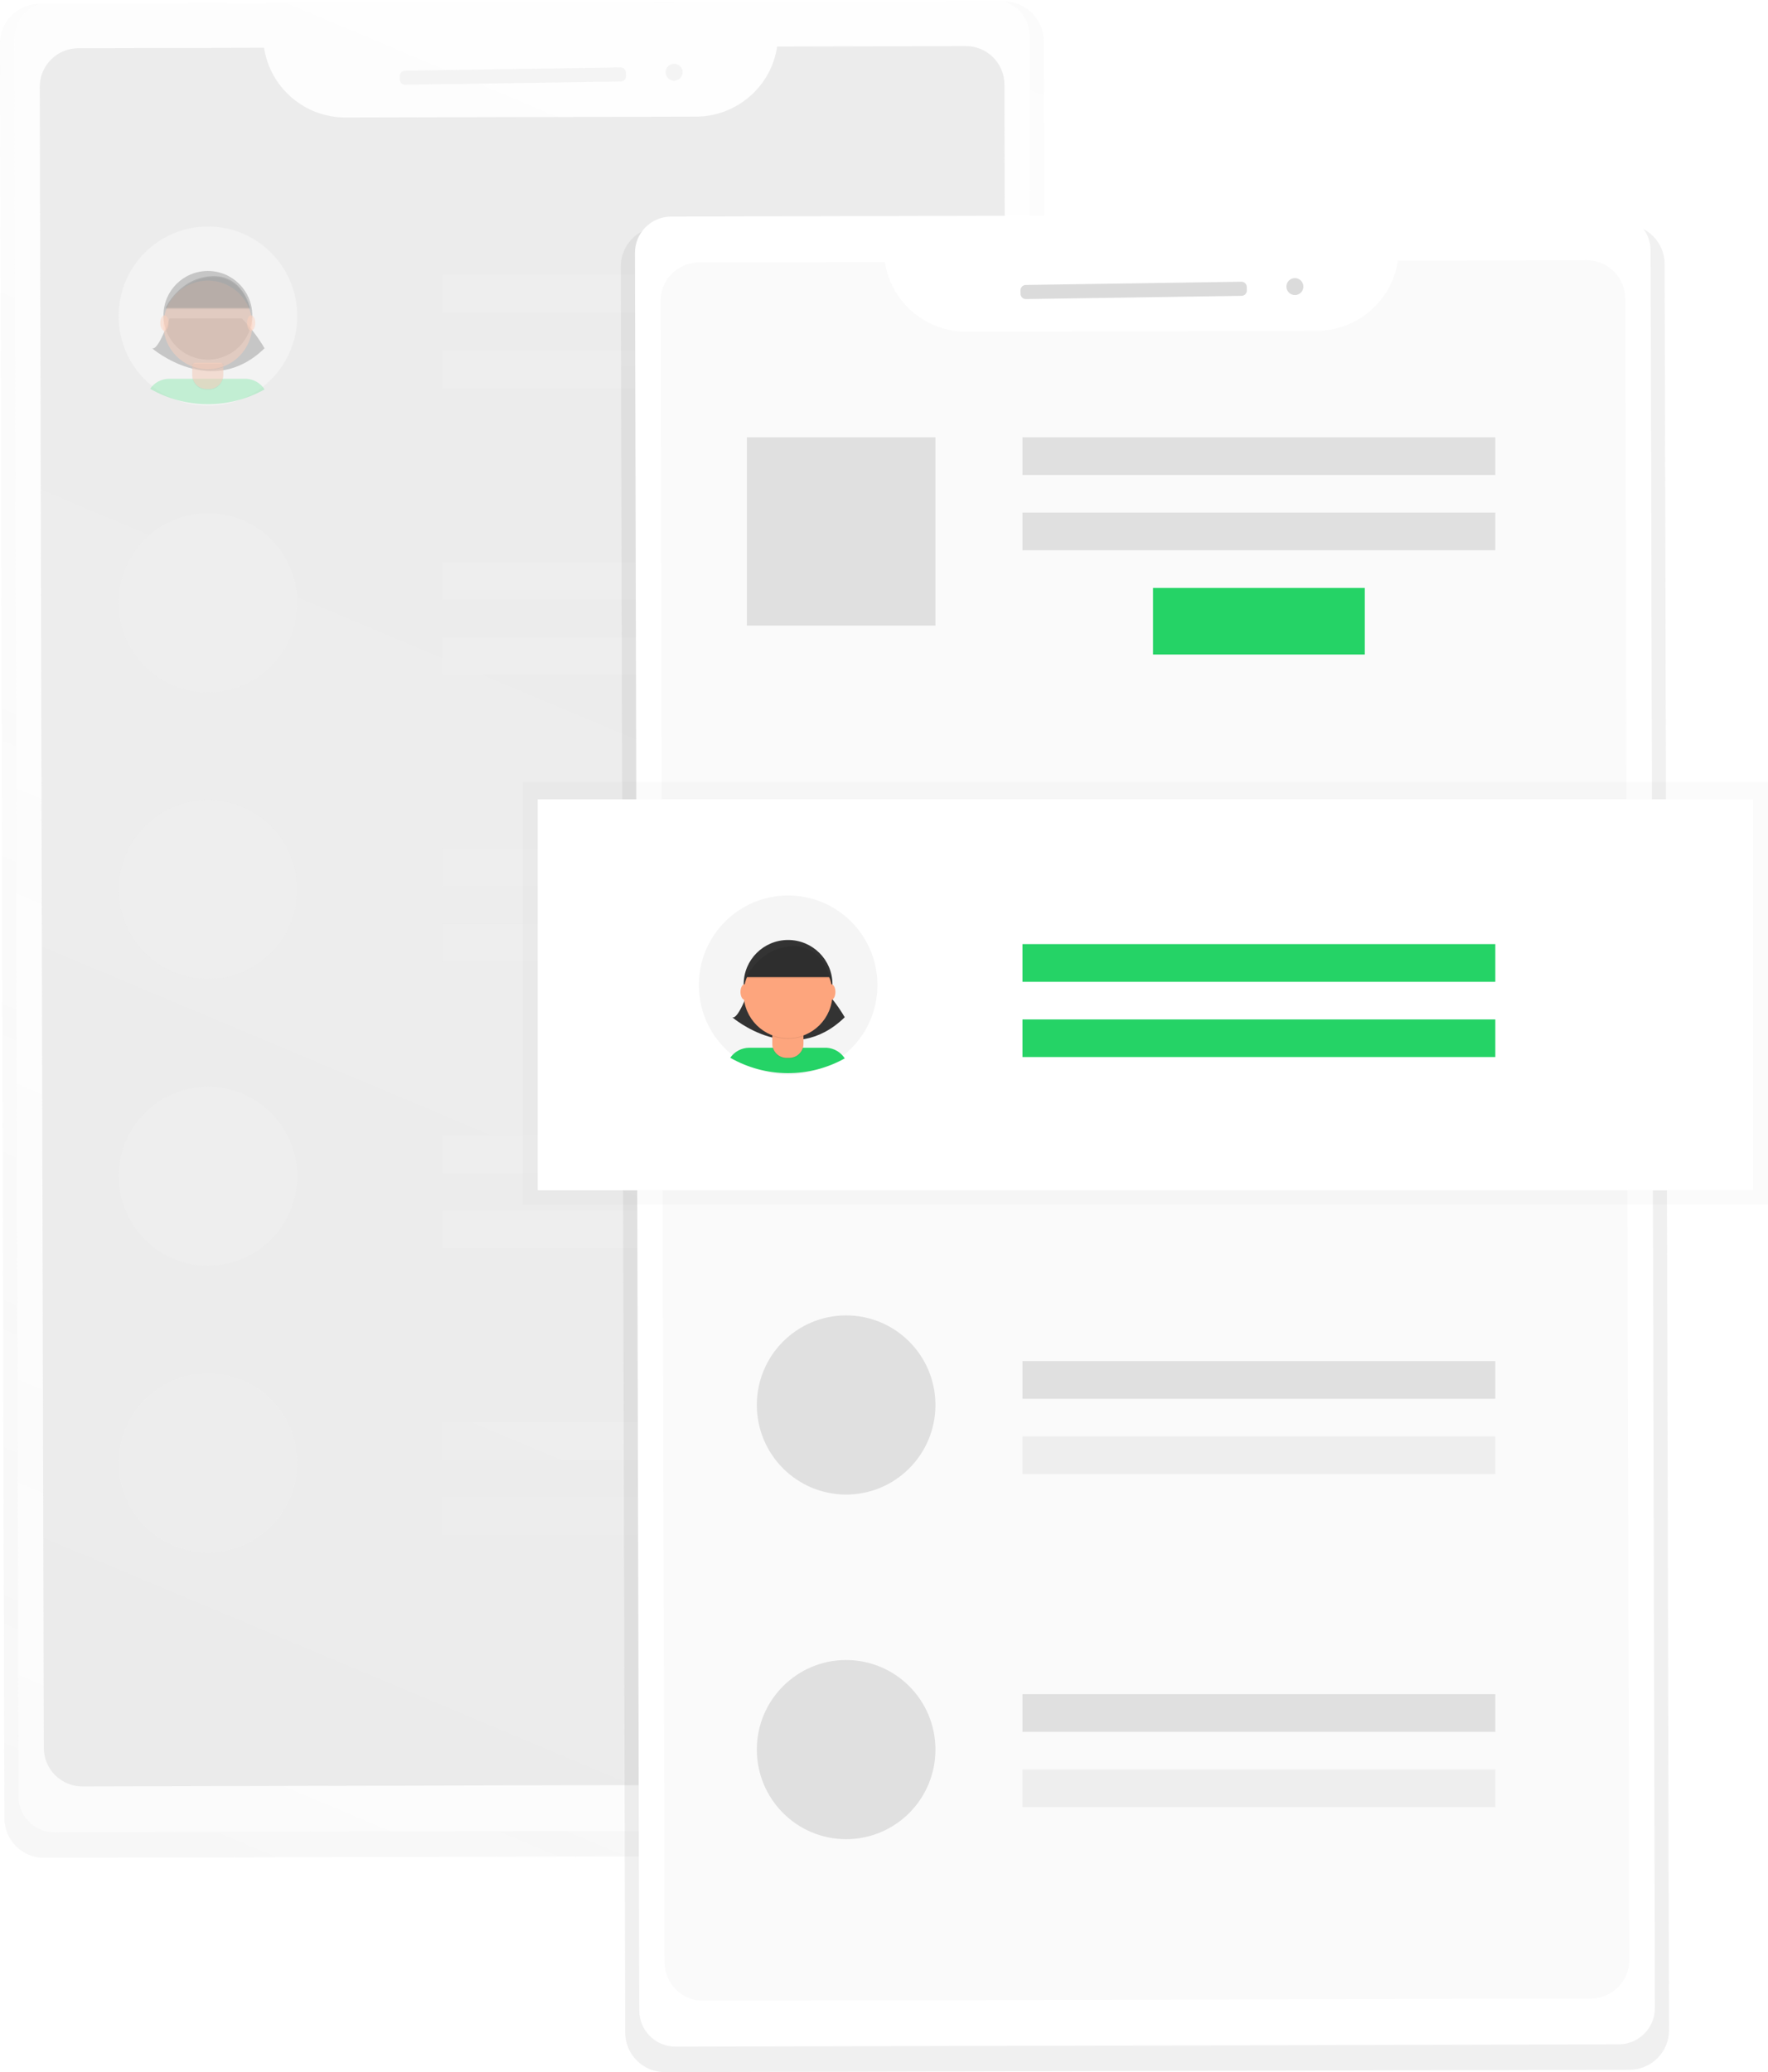 <svg width="367" height="430" viewBox="0 0 367 430" fill="none" xmlns="http://www.w3.org/2000/svg">
<g clip-path="url(#clip0)">
<g opacity="0.5">
<path opacity="0.5" d="M208.433 0.308L8.213 0.794C6.032 0.798 3.941 1.667 2.401 3.209C0.861 4.751 -0.003 6.841 7.45699e-06 9.018L0.912 377.338C0.915 378.417 1.131 379.484 1.547 380.48C1.963 381.475 2.572 382.379 3.338 383.139C4.104 383.9 5.013 384.503 6.013 384.913C7.012 385.323 8.083 385.532 9.164 385.529L209.383 385.044C211.565 385.038 213.655 384.168 215.194 382.625C216.734 381.082 217.596 378.991 217.591 376.814L216.663 8.494C216.655 6.321 215.785 4.239 214.242 2.704C212.7 1.17 210.611 0.308 208.433 0.308Z" fill="url(#paint0_linear)"/>
<path opacity="0.5" d="M206.209 -0.005L10.461 0.473C6.298 0.483 2.931 3.859 2.941 8.015L3.834 372.743C3.844 376.898 7.228 380.258 11.391 380.248L207.139 379.771C211.302 379.761 214.669 376.384 214.659 372.229L213.766 7.501C213.756 3.345 210.373 -0.015 206.209 -0.005Z" fill="white"/>
<path opacity="0.5" d="M208.715 105.234L208.505 17.53C208.499 15.411 207.65 13.381 206.145 11.887C204.64 10.392 202.602 9.555 200.479 9.559L161.32 9.653C160.721 13.682 158.697 17.364 155.614 20.032C152.531 22.701 148.593 24.181 144.512 24.204L71.692 24.381C67.611 24.378 63.666 22.917 60.57 20.264C57.474 17.61 55.431 13.938 54.812 9.912L16.239 10.006C14.116 10.012 12.082 10.859 10.584 12.361C9.086 13.863 8.248 15.896 8.252 18.015L8.468 106.459L9.092 362.765C9.102 364.884 9.955 366.912 11.463 368.404C12.971 369.895 15.011 370.728 17.134 370.72L201.375 370.273C203.491 370.261 205.517 369.414 207.009 367.916C208.502 366.419 209.339 364.392 209.339 362.28L208.715 105.234Z" fill="#BBBBBB"/>
<path opacity="0.5" d="M128.824 13.988L84.06 14.659C83.449 14.668 82.962 15.169 82.971 15.778L82.982 16.501C82.991 17.11 83.493 17.596 84.104 17.587L128.868 16.917C129.479 16.907 129.966 16.406 129.957 15.797L129.946 15.075C129.937 14.465 129.435 13.979 128.824 13.988Z" fill="#DBDBDB"/>
<path opacity="0.5" d="M139.958 16.751C140.932 16.736 141.709 15.937 141.694 14.965C141.68 13.993 140.879 13.217 139.905 13.232C138.931 13.246 138.154 14.046 138.168 15.018C138.183 15.989 138.984 16.765 139.958 16.751Z" fill="#DBDBDB"/>
<path opacity="0.5" d="M189.961 57.102H91.805V64.912H189.961V57.102Z" fill="#E0E0E0"/>
<path opacity="0.5" d="M189.961 72.723H91.805V80.534H189.961V72.723Z" fill="#E0E0E0"/>
<path opacity="0.5" d="M43.161 84.185C53.399 84.185 61.699 75.863 61.699 65.596C61.699 55.33 53.399 47.007 43.161 47.007C32.923 47.007 24.623 55.33 24.623 65.596C24.623 75.863 32.923 84.185 43.161 84.185Z" fill="#F5F5F5"/>
<path opacity="0.5" d="M51.148 78.609H35.07C34.298 78.614 33.54 78.806 32.858 79.167C32.177 79.528 31.593 80.048 31.156 80.683C34.769 82.751 38.857 83.85 43.022 83.874C47.187 83.897 51.287 82.843 54.923 80.815C54.515 80.174 53.959 79.64 53.303 79.256C52.646 78.872 51.908 78.65 51.148 78.609Z" fill="#25D366"/>
<path opacity="0.5" d="M35.202 66.071C35.202 66.071 32.848 72.91 31.56 72.271C31.56 72.271 43.963 82.961 54.912 72.271C53.594 70.023 52.011 67.942 50.197 66.071H35.202Z" fill="#333333"/>
<path opacity="0.5" d="M43.15 74.626C48.239 74.626 52.364 70.509 52.364 65.431C52.364 60.352 48.239 56.236 43.15 56.236C38.062 56.236 33.936 60.352 33.936 65.431C33.936 70.509 38.062 74.626 43.15 74.626Z" fill="#333333"/>
<path opacity="0.1" d="M39.911 75.42H46.339V77.913C46.339 78.695 46.028 79.444 45.475 79.996C44.921 80.549 44.171 80.859 43.388 80.859H42.835C42.052 80.859 41.302 80.549 40.748 79.996C40.195 79.444 39.884 78.695 39.884 77.913V75.42H39.911Z" fill="black"/>
<path opacity="0.5" d="M40.591 75.266H45.665C45.845 75.266 46.018 75.337 46.146 75.465C46.273 75.592 46.345 75.764 46.345 75.944V77.776C46.345 78.557 46.034 79.306 45.48 79.859C44.927 80.411 44.176 80.721 43.393 80.721H42.841C42.062 80.715 41.317 80.403 40.768 79.851C40.219 79.299 39.911 78.553 39.911 77.776V75.961C39.909 75.87 39.925 75.78 39.958 75.696C39.991 75.612 40.041 75.535 40.104 75.47C40.168 75.406 40.243 75.354 40.327 75.319C40.411 75.284 40.5 75.266 40.591 75.266Z" fill="#FDA57D"/>
<path opacity="0.1" d="M39.928 76.192C42.002 76.96 44.282 76.96 46.356 76.192V75.448H39.928V76.192Z" fill="black"/>
<path opacity="0.5" d="M43.15 76.623C48.239 76.623 52.364 72.506 52.364 67.428C52.364 62.349 48.239 58.232 43.15 58.232C38.062 58.232 33.936 62.349 33.936 67.428C33.936 72.506 38.062 76.623 43.15 76.623Z" fill="#FDA57D"/>
<path opacity="0.5" d="M34.346 63.936H51.911C51.911 63.936 50.413 56.859 43.769 57.317C37.126 57.775 34.346 63.936 34.346 63.936Z" fill="#333333"/>
<path opacity="0.5" d="M34.13 68.641C34.603 68.641 34.987 67.922 34.987 67.036C34.987 66.149 34.603 65.431 34.13 65.431C33.657 65.431 33.273 66.149 33.273 67.036C33.273 67.922 33.657 68.641 34.13 68.641Z" fill="#FDA57D"/>
<path opacity="0.5" d="M52.126 68.641C52.599 68.641 52.983 67.922 52.983 67.036C52.983 66.149 52.599 65.431 52.126 65.431C51.653 65.431 51.269 66.149 51.269 67.036C51.269 67.922 51.653 68.641 52.126 68.641Z" fill="#FDA57D"/>
<path opacity="0.1" d="M34.346 64.179H51.911C51.911 64.179 50.413 57.102 43.769 57.559C37.126 58.017 34.346 64.179 34.346 64.179Z" fill="black"/>
<path opacity="0.5" d="M189.961 116.597H91.805V124.408H189.961V116.597Z" fill="#E0E0E0"/>
<path opacity="0.5" d="M189.961 132.219H91.805V140.029H189.961V132.219Z" fill="#E0E0E0"/>
<path opacity="0.5" d="M43.161 143.681C53.399 143.681 61.699 135.358 61.699 125.092C61.699 114.825 53.399 106.503 43.161 106.503C32.923 106.503 24.623 114.825 24.623 125.092C24.623 135.358 32.923 143.681 43.161 143.681Z" fill="#E0E0E0"/>
<path opacity="0.5" d="M189.961 176.093H91.805V183.904H189.961V176.093Z" fill="#E0E0E0"/>
<path opacity="0.5" d="M189.961 191.714H91.805V199.525H189.961V191.714Z" fill="#E0E0E0"/>
<path opacity="0.5" d="M43.161 203.176C53.399 203.176 61.699 194.854 61.699 184.588C61.699 174.321 53.399 165.999 43.161 165.999C32.923 165.999 24.623 174.321 24.623 184.588C24.623 194.854 32.923 203.176 43.161 203.176Z" fill="#E0E0E0"/>
<path opacity="0.5" d="M189.961 235.589H91.805V243.399H189.961V235.589Z" fill="#E0E0E0"/>
<path opacity="0.5" d="M189.961 251.21H91.805V259.02H189.961V251.21Z" fill="#E0E0E0"/>
<path opacity="0.5" d="M43.161 262.672C53.399 262.672 61.699 254.349 61.699 244.083C61.699 233.817 53.399 225.494 43.161 225.494C32.923 225.494 24.623 233.817 24.623 244.083C24.623 254.349 32.923 262.672 43.161 262.672Z" fill="#E0E0E0"/>
<path opacity="0.5" d="M189.961 295.084H91.805V302.895H189.961V295.084Z" fill="#E0E0E0"/>
<path opacity="0.5" d="M189.961 310.705H91.805V318.516H189.961V310.705Z" fill="#E0E0E0"/>
<path opacity="0.5" d="M43.161 322.168C53.399 322.168 61.699 313.845 61.699 303.579C61.699 293.312 53.399 284.99 43.161 284.99C32.923 284.99 24.623 293.312 24.623 303.579C24.623 313.845 32.923 322.168 43.161 322.168Z" fill="#E0E0E0"/>
</g>
<path d="M337.297 46.583L137.072 47.068C134.891 47.074 132.8 47.944 131.261 49.487C129.722 51.031 128.86 53.121 128.865 55.298L129.776 421.814C129.779 422.893 129.995 423.96 130.411 424.956C130.828 425.951 131.436 426.855 132.203 427.616C132.969 428.376 133.878 428.979 134.877 429.389C135.877 429.799 136.948 430.008 138.028 430.006L338.259 429.52C340.437 429.511 342.523 428.641 344.059 427.101C345.595 425.56 346.457 423.475 346.456 421.301L345.544 54.785C345.542 53.706 345.328 52.638 344.913 51.641C344.497 50.645 343.889 49.74 343.124 48.978C342.358 48.217 341.449 47.613 340.449 47.202C339.45 46.791 338.379 46.581 337.297 46.583Z" fill="url(#paint1_linear)"/>
<path d="M335.071 44.465L139.324 44.943C135.16 44.953 131.793 48.33 131.803 52.485L132.696 417.213C132.707 421.368 136.09 424.729 140.254 424.718L336.001 424.241C340.165 424.231 343.532 420.854 343.522 416.699L342.629 51.971C342.619 47.815 339.235 44.455 335.071 44.465Z" fill="white"/>
<path d="M337.579 150.306L337.369 61.978C337.363 59.859 336.515 57.829 335.01 56.335C333.505 54.84 331.467 54.003 329.344 54.007L290.173 54.101C289.574 58.13 287.55 61.812 284.467 64.481C281.384 67.149 277.446 68.629 273.365 68.652L200.551 68.829C196.47 68.826 192.525 67.365 189.429 64.712C186.333 62.058 184.29 58.386 183.671 54.36L145.098 54.454C142.975 54.46 140.941 55.307 139.443 56.809C137.945 58.31 137.107 60.344 137.111 62.463L137.327 150.907" fill="#FAFAFA"/>
<path d="M137.327 150.912L137.951 407.219C137.957 409.338 138.806 411.368 140.31 412.862C141.815 414.357 143.853 415.194 145.976 415.19L330.217 414.743C332.34 414.737 334.374 413.89 335.872 412.388C337.369 410.886 338.208 408.852 338.204 406.734L337.574 149.688" fill="#FAFAFA"/>
<path d="M194.178 90.755H155.035V129.819H194.178V90.755Z" fill="#E0E0E0"/>
<g opacity="0.5">
<path opacity="0.5" d="M367 162.27H108.536V250.013H367V162.27Z" fill="url(#paint2_linear)"/>
</g>
<path d="M363.927 165.877H111.614V247.007H363.927V165.877Z" fill="white"/>
<path d="M310.397 195.923H212.241V203.734H310.397V195.923Z" fill="#25D366"/>
<path d="M310.397 211.55H212.241V219.36H310.397V211.55Z" fill="#25D366"/>
<path d="M310.397 282.464H212.241V290.274H310.397V282.464Z" fill="#E0E0E0"/>
<path d="M310.397 298.085H212.241V305.896H310.397V298.085Z" fill="#EEEEEE"/>
<path d="M283.297 122.003H239.34V135.826H283.297V122.003Z" fill="#25D366"/>
<path d="M163.597 223.006C173.835 223.006 182.135 214.684 182.135 204.418C182.135 194.151 173.835 185.829 163.597 185.829C153.359 185.829 145.059 194.151 145.059 204.418C145.059 214.684 153.359 223.006 163.597 223.006Z" fill="#F5F5F5"/>
<path d="M171.584 217.43H155.5C154.728 217.436 153.97 217.627 153.288 217.988C152.607 218.349 152.023 218.869 151.586 219.504C155.199 221.572 159.287 222.672 163.452 222.695C167.617 222.718 171.717 221.664 175.353 219.636C174.945 218.996 174.391 218.462 173.735 218.079C173.08 217.695 172.342 217.473 171.584 217.43Z" fill="#25D366"/>
<path d="M155.638 204.897C155.638 204.897 153.283 211.737 151.995 211.097C151.995 211.097 164.398 221.788 175.348 211.097C174.03 208.85 172.447 206.769 170.633 204.897H155.638Z" fill="#333333"/>
<path d="M163.586 213.453C168.674 213.453 172.8 209.336 172.8 204.258C172.8 199.179 168.674 195.062 163.586 195.062C158.497 195.062 154.372 199.179 154.372 204.258C154.372 209.336 158.497 213.453 163.586 213.453Z" fill="#333333"/>
<path opacity="0.1" d="M160.347 214.247H166.775V216.74C166.775 217.521 166.464 218.271 165.911 218.823C165.357 219.375 164.606 219.686 163.824 219.686H163.271C162.488 219.686 161.737 219.375 161.184 218.823C160.63 218.271 160.319 217.521 160.319 216.74V214.247H160.347Z" fill="black"/>
<path d="M161.027 214.093H166.101C166.281 214.093 166.454 214.164 166.581 214.291C166.709 214.419 166.781 214.591 166.781 214.771V216.586C166.781 216.974 166.705 217.358 166.557 217.716C166.409 218.074 166.191 218.4 165.916 218.674C165.641 218.948 165.315 219.166 164.956 219.314C164.597 219.462 164.212 219.538 163.824 219.537H163.271C162.488 219.537 161.737 219.227 161.184 218.674C160.63 218.122 160.319 217.373 160.319 216.591V214.777C160.319 214.687 160.337 214.599 160.371 214.517C160.405 214.435 160.455 214.36 160.518 214.297C160.582 214.234 160.657 214.184 160.739 214.15C160.821 214.116 160.91 214.098 160.999 214.098L161.027 214.093Z" fill="#FDA57D"/>
<path opacity="0.1" d="M160.358 215.003C162.432 215.77 164.712 215.77 166.786 215.003V214.214H160.358V215.003Z" fill="black"/>
<path d="M163.586 215.444C168.674 215.444 172.8 211.327 172.8 206.249C172.8 201.171 168.674 197.054 163.586 197.054C158.497 197.054 154.372 201.171 154.372 206.249C154.372 211.327 158.497 215.444 163.586 215.444Z" fill="#FDA57D"/>
<path d="M154.759 202.763H172.324C172.324 202.763 170.826 195.686 164.183 196.144C157.539 196.601 154.759 202.763 154.759 202.763Z" fill="#333333"/>
<path d="M154.566 207.462C155.039 207.462 155.422 206.744 155.422 205.857C155.422 204.971 155.039 204.252 154.566 204.252C154.092 204.252 153.709 204.971 153.709 205.857C153.709 206.744 154.092 207.462 154.566 207.462Z" fill="#FDA57D"/>
<path d="M172.556 207.462C173.029 207.462 173.413 206.744 173.413 205.857C173.413 204.971 173.029 204.252 172.556 204.252C172.083 204.252 171.7 204.971 171.7 205.857C171.7 206.744 172.083 207.462 172.556 207.462Z" fill="#FDA57D"/>
<path opacity="0.1" d="M154.759 203H172.324C172.324 203 170.826 195.923 164.183 196.381C157.539 196.839 154.759 203 154.759 203Z" fill="black"/>
<path d="M175.64 310.148C185.879 310.148 194.178 301.826 194.178 291.559C194.178 281.293 185.879 272.97 175.64 272.97C165.402 272.97 157.103 281.293 157.103 291.559C157.103 301.826 165.402 310.148 175.64 310.148Z" fill="#E0E0E0"/>
<path d="M175.64 381.663C185.879 381.663 194.178 373.341 194.178 363.074C194.178 352.808 185.879 344.485 175.64 344.485C165.402 344.485 157.103 352.808 157.103 363.074C157.103 373.341 165.402 381.663 175.64 381.663Z" fill="#E0E0E0"/>
<path d="M310.397 351.573H212.241V359.384H310.397V351.573Z" fill="#E0E0E0"/>
<path d="M310.397 367.195H212.241V375.005H310.397V367.195Z" fill="#EEEEEE"/>
<path d="M310.397 90.755H212.241V98.565H310.397V90.755Z" fill="#E0E0E0"/>
<path d="M310.397 106.382H212.241V114.192H310.397V106.382Z" fill="#E0E0E0"/>
<path d="M257.685 58.464L212.921 59.135C212.31 59.144 211.823 59.645 211.832 60.255L211.843 60.977C211.852 61.586 212.354 62.073 212.965 62.064L257.729 61.393C258.34 61.384 258.827 60.883 258.818 60.273L258.807 59.551C258.798 58.942 258.296 58.455 257.685 58.464Z" fill="#DBDBDB"/>
<path d="M268.819 61.233C269.793 61.218 270.57 60.419 270.556 59.447C270.541 58.475 269.74 57.699 268.766 57.714C267.792 57.728 267.015 58.528 267.03 59.5C267.044 60.471 267.845 61.247 268.819 61.233Z" fill="#DBDBDB"/>
</g>
<defs>
<linearGradient id="paint0_linear" x1="24.592" y1="392.714" x2="192.428" y2="-7.121" gradientUnits="userSpaceOnUse">
<stop stop-color="#808080" stop-opacity="0.25"/>
<stop offset="0.54" stop-color="#808080" stop-opacity="0.12"/>
<stop offset="1" stop-color="#808080" stop-opacity="0.1"/>
</linearGradient>
<linearGradient id="paint1_linear" x1="121495" y1="328429" x2="277744" y2="119042" gradientUnits="userSpaceOnUse">
<stop stop-color="#808080" stop-opacity="0.25"/>
<stop offset="0.54" stop-color="#808080" stop-opacity="0.12"/>
<stop offset="1" stop-color="#808080" stop-opacity="0.1"/>
</linearGradient>
<linearGradient id="paint2_linear" x1="111295" y1="39930.9" x2="111295" y2="25974.5" gradientUnits="userSpaceOnUse">
<stop stop-color="#808080" stop-opacity="0.25"/>
<stop offset="0.54" stop-color="#808080" stop-opacity="0.12"/>
<stop offset="1" stop-color="#808080" stop-opacity="0.1"/>
</linearGradient>
<clipPath id="clip0">
<rect width="367" height="430" fill="white"/>
</clipPath>
</defs>
</svg>
